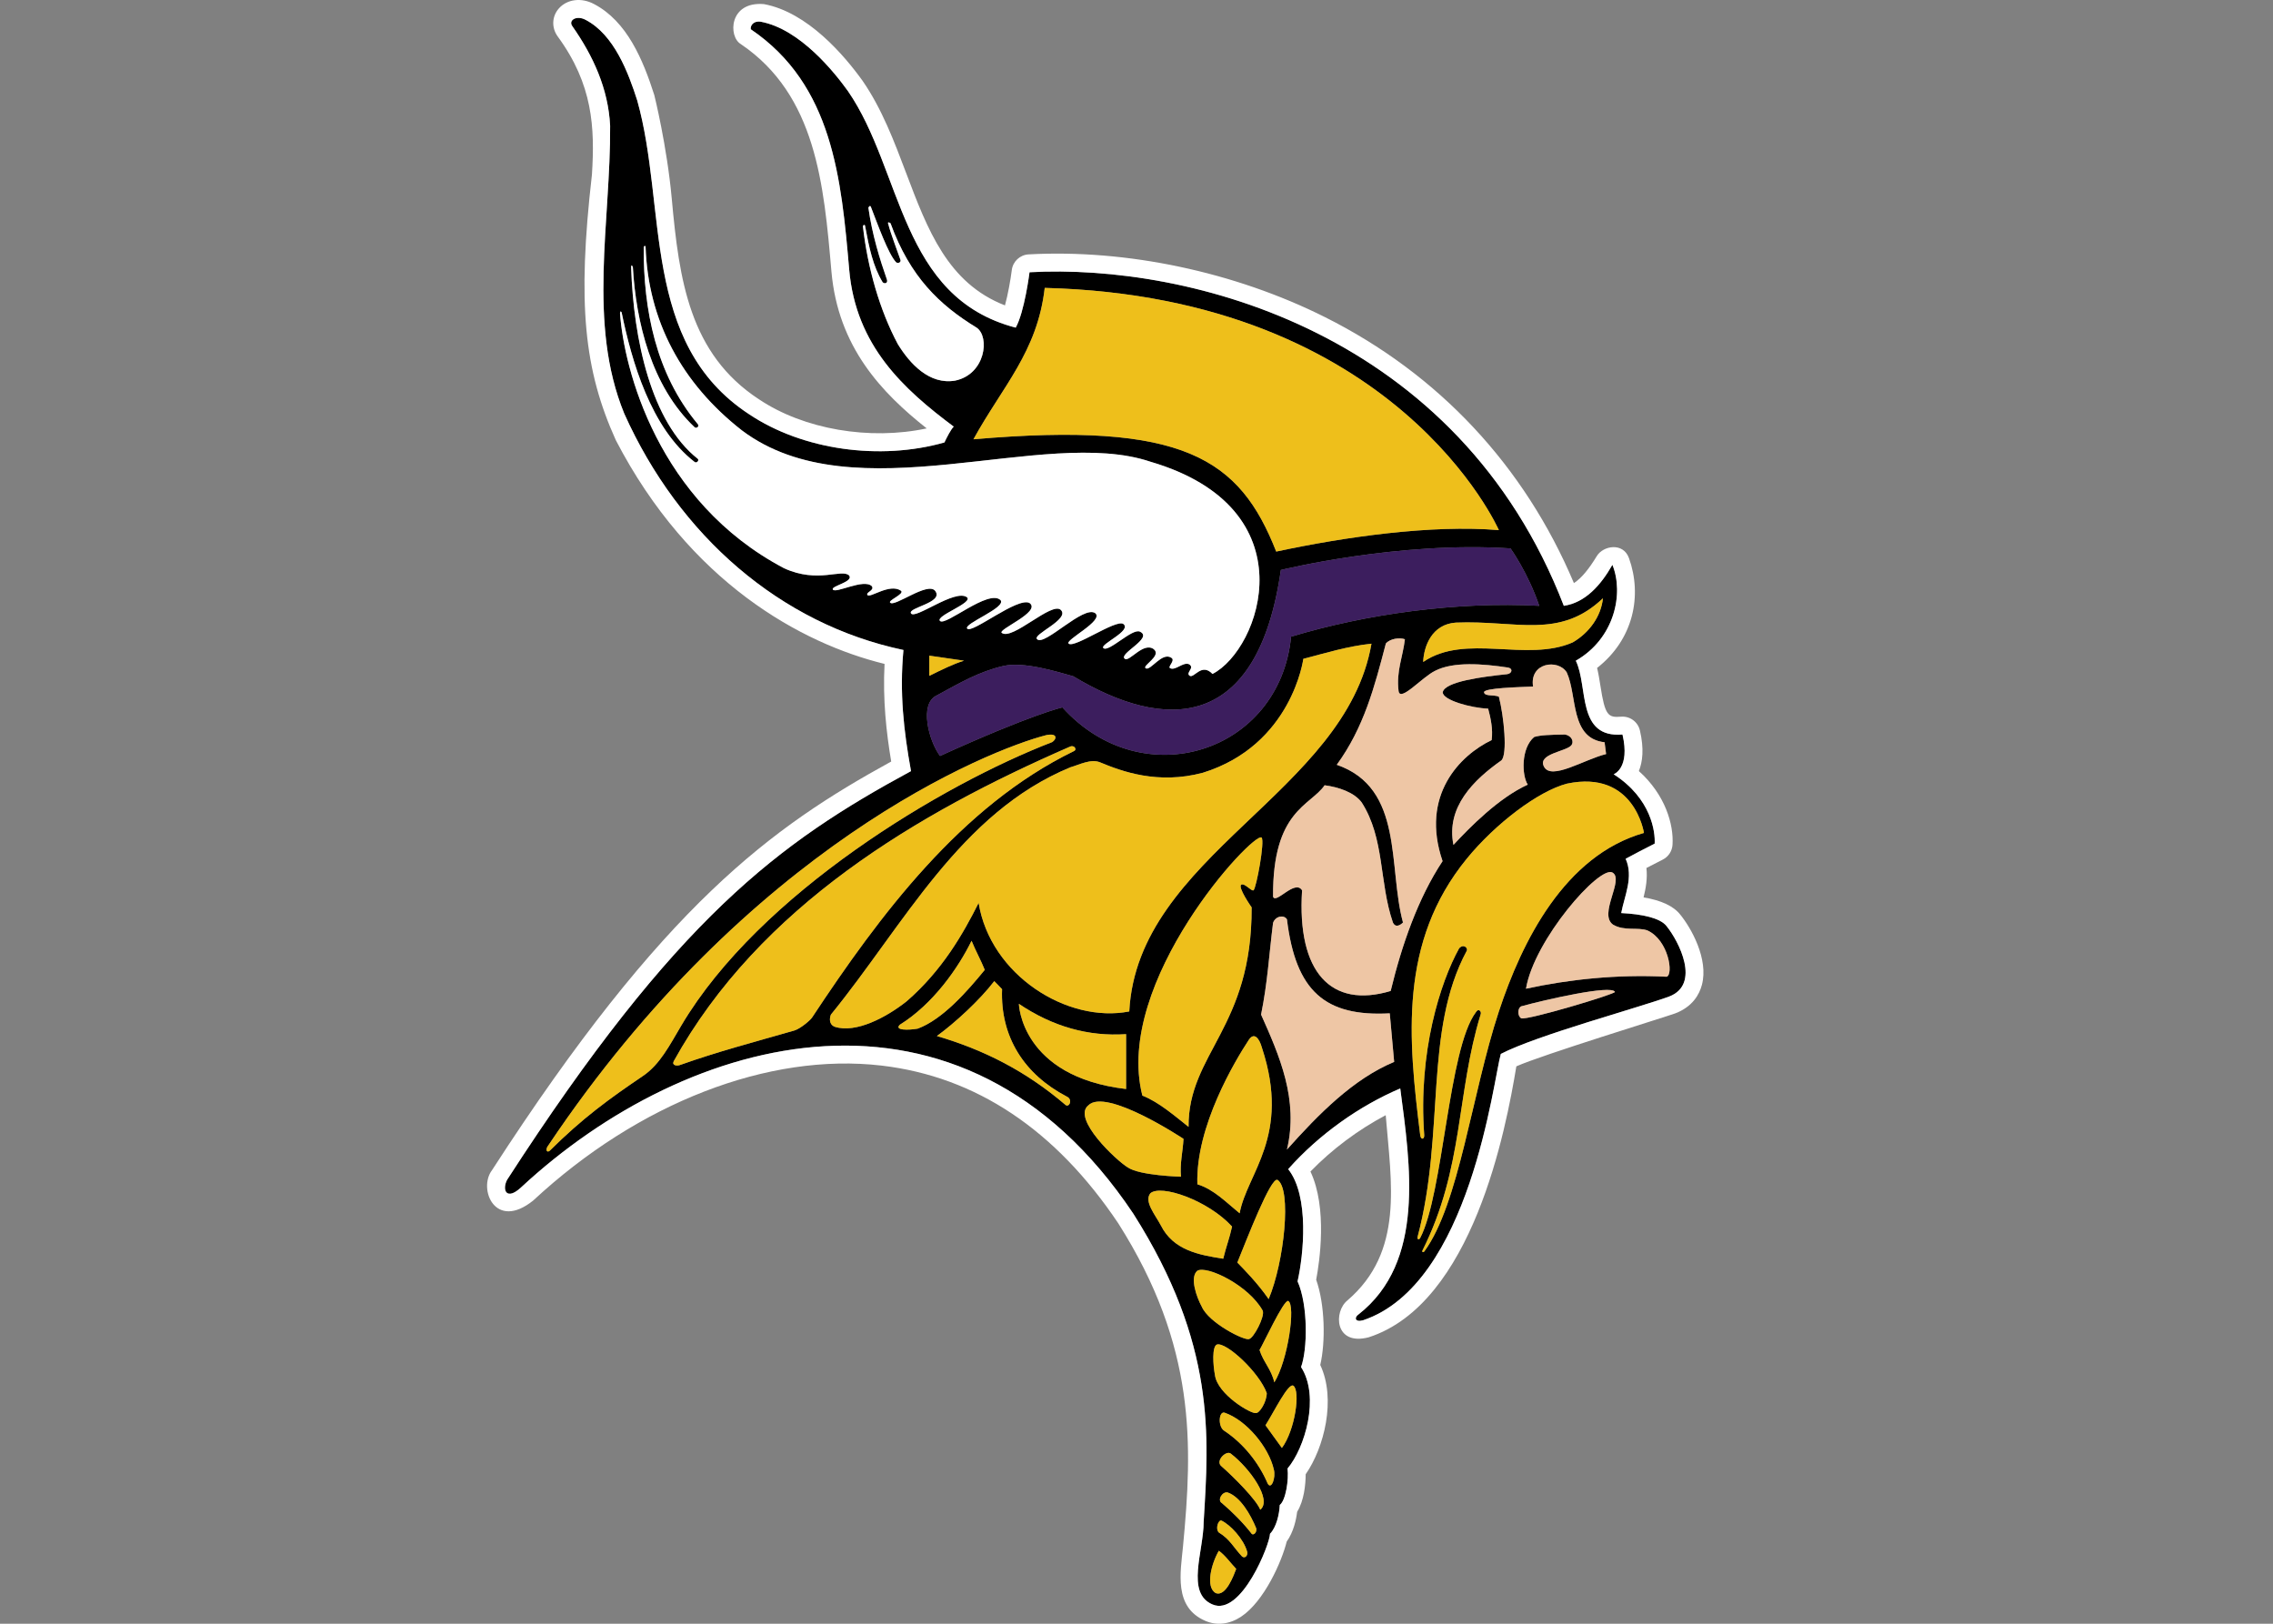 <?xml version="1.0" encoding="UTF-8" standalone="no"?>
<svg
   xmlns:dc="http://purl.org/dc/elements/1.1/"
   xmlns:cc="http://creativecommons.org/ns#"
   xmlns:rdf="http://www.w3.org/1999/02/22-rdf-syntax-ns#"
   xmlns:svg="http://www.w3.org/2000/svg"
   xmlns="http://www.w3.org/2000/svg"
   style="overflow:visible"
   xml:space="preserve"
   enable-background="new 0 0 149.838 200"
   overflow="visible"
   viewBox="0 0 280 200"
   height="200"
   width="280"
   id="MINNESOTA_VIKINGS"
   version="1.1"><rect x="0" y="0" width="280" height="200" fill="#808080" stroke="none"/><defs
     id="defs81" /><g
     transform="translate(60.001,2.5247996e-4)"
     id="g3"><path
       id="path5"
       d="m 139.71,112.463 c 0.389,-2.1 1.555,-4.432 0.544,-6.686 1.115,-0.615 2.367,-1.249 3.574,-1.865 0.09,-1.412 -0.396,-5.566 -5.05,-8.545 0,0 2.062,-0.715 1.087,-4.896 -5.672,0.466 -4.196,-5.905 -5.75,-9.091 4.774,-2.727 5.947,-8.278 4.507,-11.811 -1.428,2.515 -3.342,4.662 -5.983,5.051 -13,-33.705 -46.146,-42.168 -65.818,-41.088 0,0 -0.614,4.881 -1.702,6.824 C 50.825,36.626 51.213,21.01 44.454,11.22 42.857,8.995 38.583,3.576 33.703,2.673 32.749,2.539 32.41,3.216 32.487,3.605 c 10.101,6.839 11.152,18.425 12.121,29.603 0.817,9.41 6.737,14.749 12.877,19.34 -0.338,0.318 -0.861,1.342 -1.145,1.949 C 48.415,56.751 38.87,55.443 32.267,51.014 18.902,42.253 22.202,25.563 18.501,12.386 17.406,8.96 15.655,4.278 12.144,2.447 11.036,1.84 9.976,2.489 10.499,3.217 c 2.563,3.652 4.429,7.693 4.66,12.277 0.078,11.817 -2.806,24.355 1.741,35.451 6.754,15.055 19.228,25.92 34.39,29.116 -0.492,5.327 0.028,9.906 0.932,14.918 -16.274,8.812 -28.884,18.053 -49.769,50.361 -0.642,1.307 -0.021,2.548 1.732,0.918 20.476,-19.027 54.234,-28.45 75.428,3.242 10.191,16.069 9.304,27.382 8.661,37.939 -0.006,3.667 -2.229,8.774 1.081,10.183 3.547,1.528 7.085,-7.456 7.092,-8.706 0.774,-0.78 1.148,-2.38 1.202,-3.547 0.739,-0.556 1.127,-3.113 0.957,-4.489 2.132,-2.521 4.022,-8.826 1.665,-12.498 0.794,-2.117 0.887,-7.605 -0.429,-10.557 0.732,-3.212 1.483,-10.491 -1.156,-13.82 3.821,-4.306 8.808,-7.812 13.804,-9.938 1.241,9.399 3.1,21.383 -5.138,27.831 -0.549,0.368 -0.458,1.002 0.553,0.724 13.249,-4.438 16.057,-29.665 16.974,-32.808 4.407,-2.294 16.961,-5.685 20.724,-7.064 3.942,-1.498 1.214,-6.815 -0.325,-8.7 -0.771,-0.98 -2.996,-1.462 -5.568,-1.587 z m -2.048,-21.037 0.186,1.454 c -2.72,0.665 -6.781,3.312 -7.665,1.526 -0.783,-1.574 2.77,-1.837 3.392,-2.613 0.338,-0.438 0.042,-1.166 -0.778,-1.321 -1.942,0.028 -3.018,0.07 -3.807,0.304 -1.652,1.377 -1.525,4.768 -0.792,5.869 -3.584,1.635 -7.132,5.247 -9.154,7.423 -0.93,-4.661 2.487,-8 5.907,-10.411 0.777,-0.742 0.311,-5.438 -0.311,-7.848 -0.643,-0.275 -1.738,0.008 -1.831,-0.543 -0.009,-0.527 4.265,-0.627 6.043,-0.704 -0.462,-2.947 3.077,-3.442 4.151,-1.74 1.318,2.874 0.387,8.137 4.659,8.604 z m -0.204,-17.737 c -0.233,2.253 -1.71,4.273 -3.729,5.438 -5.673,2.486 -13.209,-1.166 -18.415,2.409 0.076,-1.942 1.072,-4.648 4.021,-4.849 7.447,-0.312 12.752,2.115 18.123,-2.998 z m -7.847,0.932 c -10.18,-0.544 -21.325,1.003 -30.57,3.8 -1.399,14.307 -18.282,19.677 -28.17,8.71 0,0 -3.745,0.826 -15.073,5.982 -1.399,-1.865 -2.584,-6.427 -0.425,-7.445 2.936,-1.592 5.171,-2.919 8.217,-3.637 2.547,-0.582 6.63,0.717 8.618,1.265 11.234,6.762 22.7,6.932 25.574,-13.089 0,0 14.517,-3.581 28.29,-2.657 0,0 2.147,2.968 3.539,7.071 z m -75.135,8.625 0,-2.487 4.274,0.622 c -1.321,0.395 -2.798,1.137 -4.274,1.865 z M 68.694,35.461 c 43.413,1.109 55.943,29.836 55.943,29.836 -8.322,-0.699 -19.015,0.84 -27.427,2.641 C 92.718,56.533 85.917,51.848 59.915,54.108 63.482,47.604 67.798,43.33 68.694,35.461 Z m -18.103,6.915 c -2.213,-4.14 -3.717,-9.361 -4.293,-14.49 0.034,-0.196 0.162,-0.21 0.249,-0.135 0.515,2.776 0.988,5.037 2.179,7.012 0.23,0.228 0.636,0.137 0.544,-0.277 -0.898,-2.57 -1.833,-5.573 -2.3,-8.914 0.107,-0.145 0.214,-0.333 0.32,-0.06 0.82,2.104 2.105,5.71 3.067,6.763 0.139,0.183 0.622,0.138 0.577,-0.23 -0.386,-1.123 -1.231,-3.315 -1.503,-4.415 -0.158,-0.365 0.149,-0.227 0.269,-0.126 2.394,6.583 6.019,10.054 10.603,12.853 1.653,1.129 1.098,5.743 -2.642,6.524 -3.185,0.546 -5.594,-2.096 -7.07,-4.505 z m 4.613,30.408 c -0.919,-1.179 -5.01,2.027 -5.544,1.449 -0.331,-0.266 1.843,-1.094 1.32,-1.476 -1.399,-0.933 -3.781,0.932 -4.118,0.544 -0.24,-0.373 0.883,-0.544 0.544,-1.088 -0.987,-1.005 -4.515,0.972 -4.818,0.389 -0.217,-0.422 2.587,-0.939 2.021,-1.71 -0.925,-0.894 -3.807,1.02 -8.009,-0.893 -15.609,-8.214 -19.746,-24.601 -20.223,-31.42 0.046,-0.23 0.059,-0.292 0.198,-0.108 1.229,5.982 3.591,14.27 8.998,18.436 0.276,0.183 0.572,-0.206 0.389,-0.389 -5.75,-4.524 -7.925,-14.735 -8.211,-23.542 -0.02,-0.337 0.089,-0.368 0.208,-0.078 0.389,6.678 2.254,14.685 7.614,19.734 0.23,0.185 0.619,-0.112 0.389,-0.388 -5.191,-6.223 -6.694,-14.124 -6.666,-21.745 0.048,-0.305 0.248,-0.202 0.231,-0.106 0.311,9.091 4.415,16.801 11.874,22.628 13.906,10.457 37.125,-0.596 50.319,3.852 19.701,5.784 13.548,23.119 7.644,26.14 -1.346,-1.407 -2.246,0.539 -2.796,0.233 -0.596,-0.377 0.682,-0.965 -0.096,-1.432 -0.734,-0.306 -1.64,0.805 -2.314,0.5 -0.389,-0.173 0.679,-0.944 0.144,-1.289 -1.167,-0.776 -2.575,1.662 -3.173,1.289 -0.472,-0.311 1.998,-1.517 1.014,-2.342 -1.286,-0.967 -3.025,1.612 -3.579,1.175 -0.852,-0.609 3.555,-2.553 1.865,-3.341 -0.93,-0.472 -3.87,2.595 -4.506,2.021 -0.5,-0.459 3.603,-2.149 2.437,-2.985 -0.969,-0.541 -5.969,3.015 -6.709,2.442 -0.552,-0.429 4.421,-2.844 3.257,-3.764 -1.447,-0.984 -6.232,4.101 -7.143,3.22 -0.692,-0.57 4.08,-2.448 2.92,-3.607 -1.112,-1.08 -5.959,3.776 -7.271,2.83 -0.61,-0.402 4.882,-2.582 3.423,-3.68 -1.434,-0.826 -7.174,3.866 -7.696,3.137 -0.456,-0.604 4.842,-2.567 4.117,-3.497 -1.469,-1.408 -6.786,3.238 -7.458,2.564 -0.639,-0.629 4.184,-2.246 3.301,-2.931 -1.469,-1.041 -6.386,2.795 -6.875,2 -0.455,-0.719 4.087,-1.318 2.978,-2.772 z M 19.199,132.53 c -4.172,2.82 -7.434,5.189 -11.497,9.223 -0.368,0.275 -0.543,-0.185 -0.176,-0.646 24.728,-36.906 54.212,-48.74 61.384,-50.565 1.402,-0.274 1.264,0.502 0.702,0.863 -13.54,5.219 -36.045,18.639 -45.671,34.887 -1.465,2.47 -2.64,4.812 -4.742,6.238 z m 18.643,-5.598 c -5.181,1.486 -9.521,2.623 -14.025,4.229 -0.405,0.173 -1.08,0.087 -0.83,-0.439 10.588,-19.116 30.069,-30.587 48.795,-38.745 0.551,-0.277 0.953,0.36 0.495,0.544 -13.874,6.746 -23.907,20.199 -32.253,32.826 -0.209,0.317 -1.425,1.363 -2.182,1.585 z m 5.001,-0.458 c -0.734,-0.278 -0.671,-1.047 -0.488,-1.504 8.936,-10.952 15.915,-24.87 29.512,-30.464 1.074,-0.304 2.498,-1.072 3.641,-0.608 2.644,1.1 7.11,2.769 12.661,1.286 10.989,-3.412 12.383,-14.036 12.383,-14.036 2.72,-0.699 5.44,-1.552 8.392,-1.864 -3.185,18.414 -28.827,26.029 -29.836,45.298 -7.613,1.495 -17.108,-4.465 -18.556,-13.365 -1.909,3.78 -4.428,8.257 -8.873,12.121 -2.536,2.005 -6.259,3.955 -8.836,3.136 z m 49.861,22.971 c -1.666,-1.358 -3.185,-2.955 -5.207,-3.574 -0.233,-7.15 4.684,-15.264 6.316,-17.758 0.628,-0.99 1.285,-0.341 1.645,0.963 3.581,10.889 -1.871,15.444 -2.754,20.369 z m 4.662,-4.118 c 1.765,1.109 0.847,10.069 -1.087,14.684 -1.364,-1.962 -2.991,-3.61 -3.858,-4.501 1.195,-2.937 4.12,-10.551 4.945,-10.183 z m -2.952,-35.663 c -0.284,0.134 -1.083,-0.918 -1.506,-0.7 -0.489,0.296 1.272,2.799 1.272,2.799 0.063,14.858 -7.826,17.968 -7.77,27.036 -1.591,-1.256 -3.667,-3.071 -5.688,-3.849 -3.58,-14.029 13.716,-32.595 14.687,-31.784 0.417,0.444 -0.642,6.187 -0.995,6.498 z M 50.845,126.22 c 4.118,-2.563 7.213,-7.019 8.836,-10.342 0.467,1.167 1.181,2.461 1.626,3.583 -2.099,2.572 -5.171,6.101 -8.261,7.24 -1.123,0.197 -2.93,0.231 -2.201,-0.481 z m 20.372,9.845 c -4.818,-4.115 -9.981,-6.747 -15.809,-8.455 2.253,-1.639 5.283,-4.423 7.07,-6.759 0.296,0.275 0.728,0.753 0.961,0.99 -0.233,5.904 2.755,10.5 7.96,13.222 0.828,0.365 0.277,1.462 -0.182,1.002 z m -5.708,-12.42 c 4.146,2.793 8.546,4.046 13.208,3.735 l 0,6.756 C 65.752,132.611 65.509,123.645 65.509,123.645 Z m 13.415,20.148 c -1.377,-0.826 -6.887,-5.984 -4.869,-7.635 2.162,-2.24 11.734,4.118 11.734,4.118 -0.078,1.555 -0.466,3.029 -0.311,4.662 0,0 -5.087,-0.134 -6.554,-1.145 z m 4.067,7.126 c -0.7,-1.319 -2.077,-2.916 -1.293,-3.933 1.274,-1.151 7.092,0.832 10.073,4.091 -0.317,1.459 -0.733,2.485 -1.087,3.962 -2.954,-0.468 -6.139,-1.012 -7.693,-4.12 z m 5.05,10.025 c -0.613,-1.11 -1.531,-3.61 -0.544,-4.429 1.217,-0.67 6.343,1.821 8.054,4.928 0.275,0.736 -1.13,3.392 -1.681,3.484 -0.516,0.261 -4.959,-1.961 -5.829,-3.983 z m 8.003,10.647 c 0,1.085 -0.897,2.503 -1.334,2.456 -0.544,0.158 -4.74,-2.276 -5.051,-4.692 -0.233,-1.241 -0.374,-3.502 0.248,-3.748 1.157,-0.326 5.205,3.418 6.137,5.984 z m -6.293,24.628 c -1.286,-0.742 -0.529,-3.625 0.389,-5.207 0.776,0.544 1.412,1.468 2.138,2.231 -0.28,0.736 -1.263,3.484 -2.527,2.976 z m 3.27,-4.486 c -1.087,-1.146 -1.482,-2.121 -2.88,-2.973 -0.461,-0.458 -0.057,-1.57 0.31,-1.475 1.099,0.512 2.759,2.285 3.183,3.852 0.107,0.389 -0.214,0.868 -0.613,0.596 z m 1.181,-2.796 c -1.024,-1.328 -2.401,-2.712 -3.688,-3.801 -0.601,-0.353 0.057,-1.462 0.721,-1.304 1.562,0.542 2.817,2.715 3.517,4.426 0.093,0.55 -0.368,0.861 -0.55,0.679 z m 1.045,-2.982 c -0.531,-1.292 -3.258,-4.008 -4.775,-5.347 -0.827,-0.643 0.592,-2.019 1.144,-1.562 2.33,1.789 5.135,5.698 3.631,6.909 z m 0.911,-3.221 c -1.087,-2.563 -2.988,-4.928 -5.317,-6.483 -0.827,-0.458 -0.736,-2.438 0,-2.252 2.718,0.93 5.452,4.265 6.072,6.983 0.276,1.007 -0.296,2.578 -0.755,1.752 z m 3.165,-12.052 c 0.896,0.658 0.204,5.491 -1.413,7.665 l -2.021,-2.793 c 1.088,-1.714 2.805,-5.261 3.434,-4.872 z m -2.346,-0.413 c -0.368,-1.618 -1.349,-2.491 -1.821,-3.986 0.366,-0.547 2.98,-6.224 3.53,-6.042 0.953,0.485 -0.034,7.348 -1.709,10.028 z m 1.554,-28.674 c 1.476,-6.137 -0.932,-11.577 -3.185,-16.625 0.806,-3.984 0.974,-7.309 1.476,-11.302 0.297,-0.849 1.349,-1.017 1.709,-0.434 1.081,8.891 4.727,12.01 12.666,11.58 l 0.542,5.981 c -5.048,2.1 -9.322,6.451 -13.208,10.8 z m 12.777,-19.535 c -7.343,2.201 -11.556,-2.3 -10.913,-12.396 -0.876,-1.406 -3.263,1.785 -3.574,0.774 -0.07,-10.632 4.584,-11.153 6.351,-13.715 1.723,0.227 3.644,0.867 4.568,2.118 2.847,4.443 2.136,9.812 3.843,14.785 0.417,0.888 1.244,0 1.244,0 -1.866,-6.839 0.155,-16.551 -8.159,-19.425 3.341,-4.584 4.647,-9.578 6.047,-14.94 0.542,-0.621 1.723,-0.755 2.345,-0.522 -0.233,2.097 -1.087,3.962 -0.778,6.371 0.184,1.434 2.917,-1.731 4.507,-2.487 2.232,-1.151 5.848,-0.868 8.957,-0.401 0.642,0.091 0.55,0.727 -0.093,0.818 -3.029,0.311 -7.683,0.912 -7.931,2.226 -0.015,0.975 3.495,1.942 5.594,2.02 0.303,1.124 0.614,2.551 0.431,3.872 -3.887,1.865 -8.821,6.791 -6.047,14.912 -3.03,4.58 -5.028,10.349 -6.392,15.99 z m 13.33,2.521 c -3.357,10.174 -4.878,23.698 -9.193,29.574 -0.082,0.114 -0.315,0.108 -0.218,-0.134 5.096,-10.159 4.163,-19.275 7.158,-29.051 0.161,-0.368 -0.25,-0.85 -0.573,-0.299 -3.406,4.489 -3.997,22.319 -6.867,27.816 -0.097,0.209 -0.416,0.254 -0.311,-0.167 3.413,-12.902 0.727,-25.304 6.041,-35.197 0.204,-0.356 -0.407,-0.918 -0.933,-0.311 -2.33,4.196 -5.056,12.788 -4.3,22.98 0.043,0.562 -0.417,0.649 -0.495,0.021 -1.476,-11.891 -2.648,-23.764 5.729,-34.035 3.529,-4.325 8.816,-8.333 12.347,-9.253 8.326,-1.758 9.486,6.068 9.486,6.068 -9.791,2.797 -15.03,13.375 -17.871,21.988 z m 2.748,0.84 c -0.495,-0.296 -0.446,-1.301 0.027,-1.478 2.889,-0.795 11.104,-2.677 11.521,-1.773 0.154,0.251 -10.947,3.568 -11.548,3.251 z m 17.92,-5.114 c -6.14,-0.311 -12.041,0.326 -17.328,1.475 1.005,-6.038 9.047,-15.197 10.646,-14.313 1.518,0.84 -1.773,5.126 0.085,6.427 1.413,0.823 3.06,0.275 4.238,0.712 2.604,1.192 3.226,5.439 2.359,5.699 z" /><path
       style="fill:#3c1e5e"
       id="path7"
       d="M 97.782,70.207 C 94.908,90.228 83.442,90.058 72.208,83.296 70.22,82.749 66.137,81.45 63.59,82.031 c -3.046,0.717 -5.281,2.044 -8.217,3.637 -2.16,1.019 -0.974,5.581 0.425,7.445 11.328,-5.156 15.073,-5.982 15.073,-5.982 9.889,10.967 26.771,5.596 28.17,-8.71 9.246,-2.797 20.39,-4.344 30.57,-3.8 -1.392,-4.104 -3.539,-7.071 -3.539,-7.071 -13.774,-0.924 -28.29,2.657 -28.29,2.657 z" /><g
       id="g9"><path
         style="fill:#ffffff"
         id="path11"
         d="m 146.984,112.657 c -0.823,-1.047 -2.318,-1.752 -4.522,-2.126 0.275,-1.101 0.497,-2.327 0.353,-3.62 0.64,-0.333 2.013,-1.033 2.013,-1.033 0.695,-0.353 1.151,-1.047 1.201,-1.823 0.16,-2.512 -0.891,-6.166 -4.146,-9.083 0.46,-1.129 0.658,-2.738 0.13,-5 -0.247,-1.064 -1.237,-1.786 -2.325,-1.696 -1.61,0.131 -1.975,-0.156 -2.536,-3.772 -0.117,-0.743 -0.236,-1.499 -0.413,-2.234 4.514,-3.526 5.572,-8.951 3.925,-13.531 -0.708,-1.967 -3.172,-1.54 -3.955,-0.255 -0.947,1.55 -1.842,2.691 -2.826,3.337 C 127.788,57.374 117.225,46.074 103.22,39.063 92.087,33.487 78.777,30.671 66.704,31.333 c -1.063,0.058 -1.933,0.869 -2.066,1.925 -0.154,1.223 -0.47,2.989 -0.841,4.357 C 56.753,34.887 54.255,28.285 51.627,21.322 50.156,17.427 48.636,13.399 46.267,9.968 44.025,6.842 39.497,1.505 34.105,0.507 29.79,0.14 29.693,4.511 31.253,5.429 c 9.282,6.281 10.237,17.308 11.162,27.97 0.811,9.354 6.201,14.982 11.739,19.368 -7.011,1.499 -15.12,0.132 -20.66,-3.584 C 33.488,49.181 33.483,49.178 33.478,49.174 33.477,49.173 33.476,49.173 33.476,49.173 24.934,43.573 23.665,34.52 22.751,24.479 22.158,17.958 20.608,11.739 20.6,11.714 19.209,7.362 17.24,2.629 13.18,0.502 11.64,-0.33 9.862,-0.111 8.846,1.035 7.979,2.014 7.914,3.414 8.709,4.502 c 4.313,5.898 4.581,11.175 4.207,17.01 -1.829,15.961 -0.957,24.062 2.942,32.704 9.099,17.529 22.836,25.043 33.104,27.559 -0.226,4.456 0.217,8.399 0.82,12.024 -14.722,8.089 -27.993,17.568 -49.18,50.343 -1.744,2.297 0.401,7.495 5.082,3.727 12.952,-12.031 28.991,-18.243 42.906,-16.619 11.63,1.361 21.448,7.904 29.177,19.451 9.618,15.178 9.146,27.284 7.961,39.779 -0.302,3.188 -1.178,7.491 2.764,9.172 1.396,0.598 2.949,0.421 4.363,-0.502 2.881,-1.887 5.066,-6.885 5.644,-9.265 0.852,-1.193 1.169,-2.707 1.289,-3.676 0.851,-1.36 1.047,-3.364 1.05,-4.621 2.27,-3.26 3.786,-9.229 1.797,-13.464 0.658,-2.811 0.589,-7.417 -0.502,-10.5 0.407,-2.153 1.415,-8.825 -0.706,-13.326 2.673,-2.751 5.868,-5.138 9.272,-6.938 0.684,8.392 2.262,16.808 -4.704,22.804 -1.745,1.375 -1.614,5.652 2.609,4.552 12.827,-4.148 16.915,-25.648 18.186,-33.373 3.152,-1.409 18.285,-6.053 19.568,-6.522 2.168,-0.826 2.981,-2.36 3.287,-3.5 0.862,-3.218 -1.363,-7.076 -2.661,-8.664 z m -1.382,10.093 c -3.762,1.379 -16.317,4.77 -20.724,7.064 -0.917,3.143 -3.725,28.369 -16.974,32.808 -1.011,0.278 -1.102,-0.356 -0.553,-0.724 8.238,-6.448 6.379,-18.431 5.138,-27.831 -4.996,2.126 -9.983,5.631 -13.804,9.938 2.64,3.329 1.889,10.608 1.156,13.82 1.316,2.952 1.223,8.44 0.429,10.557 2.358,3.672 0.468,9.977 -1.665,12.498 0.17,1.375 -0.218,3.933 -0.957,4.489 -0.054,1.167 -0.428,2.767 -1.202,3.547 -0.007,1.25 -3.545,10.234 -7.092,8.706 -3.311,-1.409 -1.087,-6.517 -1.081,-10.183 0.643,-10.557 1.53,-21.871 -8.661,-37.939 C 58.418,117.808 24.66,127.231 4.184,146.258 2.431,147.888 1.81,146.647 2.452,145.34 23.337,113.032 35.947,103.791 52.221,94.979 51.317,89.967 50.798,85.388 51.289,80.061 36.126,76.865 23.653,65.999 16.899,50.945 12.352,39.849 15.235,27.311 15.158,15.494 14.927,10.91 13.061,6.869 10.498,3.217 9.975,2.489 11.035,1.84 12.143,2.447 c 3.511,1.831 5.262,6.514 6.357,9.939 3.7,13.177 0.4,29.868 13.766,38.628 6.603,4.429 16.148,5.737 24.073,3.483 0.283,-0.607 0.807,-1.631 1.145,-1.949 -6.14,-4.591 -12.06,-9.93 -12.877,-19.34 C 43.638,22.03 42.586,10.444 32.486,3.605 32.408,3.216 32.748,2.539 33.702,2.673 c 4.88,0.904 9.154,6.322 10.751,8.547 6.76,9.791 6.372,25.406 20.667,29.137 1.088,-1.943 1.702,-6.824 1.702,-6.824 19.672,-1.08 52.818,7.384 65.818,41.088 2.641,-0.389 4.555,-2.536 5.983,-5.051 1.44,3.533 0.268,9.084 -4.507,11.811 1.553,3.186 0.078,9.557 5.75,9.091 0.975,4.181 -1.087,4.896 -1.087,4.896 4.653,2.979 5.14,7.133 5.05,8.545 -1.207,0.616 -2.458,1.25 -3.574,1.865 1.011,2.253 -0.156,4.586 -0.544,6.686 2.572,0.125 4.797,0.607 5.567,1.588 1.538,1.883 4.266,7.2 0.324,8.698 z" /><path
         style="fill:#ffffff"
         id="path13"
         d="m 60.304,40.357 c -4.584,-2.799 -8.209,-6.27 -10.603,-12.853 -0.12,-0.1 -0.427,-0.238 -0.269,0.126 0.271,1.1 1.117,3.292 1.503,4.415 0.045,0.368 -0.438,0.413 -0.577,0.23 -0.961,-1.053 -2.247,-4.659 -3.067,-6.763 -0.106,-0.273 -0.213,-0.085 -0.32,0.06 0.467,3.341 1.402,6.343 2.3,8.914 0.092,0.414 -0.314,0.505 -0.544,0.277 -1.19,-1.975 -1.664,-4.235 -2.179,-7.012 -0.087,-0.075 -0.215,-0.061 -0.249,0.135 0.576,5.128 2.08,10.35 4.293,14.49 1.476,2.409 3.885,5.051 7.071,4.505 3.739,-0.781 4.294,-5.395 2.641,-6.524 z" /><path
         style="fill:#ffffff"
         id="path15"
         d="m 59.098,73.554 c 0.883,0.685 -3.939,2.302 -3.301,2.931 0.673,0.674 5.989,-3.972 7.458,-2.564 0.725,0.93 -4.573,2.894 -4.117,3.497 0.522,0.729 6.262,-3.963 7.696,-3.137 1.459,1.099 -4.034,3.278 -3.423,3.68 1.312,0.946 6.159,-3.91 7.271,-2.83 1.16,1.159 -3.612,3.037 -2.92,3.607 0.911,0.88 5.696,-4.205 7.143,-3.22 1.164,0.92 -3.809,3.335 -3.257,3.764 0.74,0.573 5.74,-2.982 6.709,-2.442 1.166,0.836 -2.938,2.526 -2.437,2.985 0.637,0.575 3.576,-2.493 4.506,-2.021 1.69,0.788 -2.717,2.731 -1.865,3.341 0.553,0.437 2.292,-2.142 3.579,-1.175 0.984,0.825 -1.486,2.031 -1.014,2.342 0.598,0.374 2.007,-2.064 3.173,-1.289 0.535,0.344 -0.532,1.116 -0.144,1.289 0.674,0.306 1.581,-0.806 2.314,-0.5 0.778,0.466 -0.5,1.054 0.096,1.432 0.55,0.306 1.451,-1.641 2.796,-0.233 C 95.265,79.99 101.418,62.655 81.717,56.871 68.523,52.423 45.303,63.476 31.398,53.019 23.94,47.192 19.835,39.482 19.524,30.391 c 0.017,-0.096 -0.183,-0.198 -0.231,0.106 -0.028,7.621 1.475,15.522 6.666,21.745 0.23,0.276 -0.159,0.573 -0.389,0.388 -5.36,-5.05 -7.226,-13.057 -7.614,-19.734 -0.119,-0.29 -0.228,-0.259 -0.208,0.078 0.286,8.807 2.46,19.018 8.211,23.542 0.184,0.183 -0.113,0.572 -0.389,0.389 -5.407,-4.166 -7.769,-12.454 -8.998,-18.436 -0.139,-0.184 -0.152,-0.122 -0.198,0.108 0.477,6.819 4.613,23.206 20.223,31.42 4.202,1.913 7.084,-0.001 8.009,0.893 0.566,0.771 -2.238,1.288 -2.021,1.71 0.303,0.583 3.831,-1.394 4.818,-0.389 0.338,0.544 -0.785,0.715 -0.544,1.088 0.337,0.388 2.719,-1.477 4.118,-0.544 0.522,0.382 -1.651,1.209 -1.32,1.476 0.535,0.579 4.625,-2.627 5.544,-1.449 1.109,1.454 -3.433,2.054 -2.981,2.77 0.492,0.797 5.409,-3.038 6.878,-1.998 z" /></g><g
       id="g17"><path
         style="fill:#eec6a5"
         id="path19"
         d="m 123.748,91.157 c 0.184,-1.321 -0.127,-2.748 -0.431,-3.872 -2.1,-0.077 -5.609,-1.044 -5.594,-2.02 0.248,-1.313 4.902,-1.915 7.931,-2.226 0.643,-0.091 0.734,-0.727 0.093,-0.818 -3.109,-0.467 -6.725,-0.75 -8.957,0.401 -1.589,0.756 -4.323,3.921 -4.507,2.487 -0.31,-2.409 0.544,-4.274 0.778,-6.371 -0.622,-0.233 -1.802,-0.099 -2.345,0.522 -1.4,5.362 -2.707,10.356 -6.047,14.94 8.314,2.874 6.292,12.585 8.159,19.425 0,0 -0.827,0.888 -1.244,0 -1.708,-4.973 -0.996,-10.341 -3.843,-14.785 -0.924,-1.251 -2.845,-1.892 -4.568,-2.118 -1.766,2.562 -6.421,3.083 -6.351,13.715 0.311,1.011 2.697,-2.18 3.574,-0.774 -0.643,10.096 3.569,14.597 10.913,12.396 1.364,-5.64 3.362,-11.409 6.393,-15.991 -2.775,-8.12 2.159,-13.046 6.046,-14.911 z" /><path
         style="fill:#eec6a5"
         id="path21"
         d="m 128.85,84.562 c -1.778,0.077 -6.052,0.177 -6.043,0.704 0.093,0.551 1.188,0.269 1.831,0.543 0.622,2.409 1.088,7.105 0.311,7.848 -3.42,2.411 -6.837,5.75 -5.907,10.411 2.022,-2.176 5.57,-5.788 9.154,-7.423 -0.732,-1.101 -0.86,-4.492 0.792,-5.869 0.79,-0.234 1.865,-0.276 3.807,-0.304 0.82,0.156 1.116,0.883 0.778,1.321 -0.622,0.776 -4.175,1.039 -3.392,2.613 0.884,1.786 4.945,-0.861 7.665,-1.526 l -0.186,-1.454 c -4.272,-0.466 -3.34,-5.729 -4.661,-8.604 -1.072,-1.703 -4.611,-1.208 -4.149,1.74 z" /><path
         style="fill:#eec6a5"
         id="path23"
         d="m 142.946,114.607 c -1.178,-0.437 -2.825,0.111 -4.238,-0.712 -1.858,-1.301 1.433,-5.586 -0.085,-6.427 -1.599,-0.884 -9.641,8.275 -10.646,14.313 5.288,-1.148 11.188,-1.786 17.328,-1.475 0.868,-0.259 0.246,-4.506 -2.359,-5.699 z" /><path
         style="fill:#eec6a5"
         id="path25"
         d="m 98.531,113.234 c -0.36,-0.583 -1.412,-0.416 -1.709,0.434 -0.502,3.993 -0.67,7.318 -1.476,11.302 2.253,5.048 4.661,10.488 3.185,16.625 3.886,-4.349 8.16,-8.7 13.208,-10.799 l -0.542,-5.981 c -7.94,0.43 -11.585,-2.69 -12.666,-11.581 z" /><path
         style="fill:#eec6a5"
         id="path27"
         d="m 127.413,123.944 c -0.473,0.176 -0.522,1.181 -0.027,1.478 0.601,0.317 11.702,-3 11.548,-3.251 -0.417,-0.904 -8.632,0.977 -11.521,1.773 z" /></g><g
       id="g29"><path
         style="fill:#eebf1b"
         id="path31"
         d="m 54.476,80.759 0,2.487 c 1.476,-0.728 2.953,-1.47 4.274,-1.865 l -4.274,-0.622 z" /><path
         style="fill:#eebf1b"
         id="path33"
         d="m 97.21,67.938 c 8.413,-1.801 19.105,-3.34 27.427,-2.641 0,0 -12.531,-28.728 -55.943,-29.836 -0.896,7.869 -5.212,12.143 -8.779,18.647 26.002,-2.26 32.803,2.425 37.295,13.83 z" /><path
         style="fill:#eebf1b"
         id="path35"
         d="m 119.335,76.688 c -2.949,0.2 -3.944,2.907 -4.021,4.849 5.205,-3.575 12.742,0.077 18.415,-2.409 2.019,-1.166 3.496,-3.185 3.729,-5.438 -5.371,5.112 -10.676,2.685 -18.123,2.998 z" /><path
         style="fill:#eebf1b"
         id="path37"
         d="m 60.551,111.216 c 1.448,8.9 10.943,14.86 18.556,13.365 1.009,-19.269 26.651,-26.884 29.836,-45.298 -2.952,0.312 -5.672,1.165 -8.392,1.864 0,0 -1.394,10.624 -12.383,14.036 -5.55,1.483 -10.017,-0.186 -12.661,-1.286 -1.143,-0.464 -2.567,0.304 -3.641,0.608 -13.596,5.595 -20.575,19.513 -29.511,30.465 -0.183,0.458 -0.247,1.226 0.488,1.504 2.578,0.819 6.3,-1.131 8.835,-3.137 4.445,-3.864 6.964,-8.341 8.873,-12.121 z" /><path
         style="fill:#eebf1b"
         id="path39"
         d="m 69.612,91.405 c 0.562,-0.361 0.7,-1.137 -0.702,-0.863 -7.172,1.826 -36.656,13.66 -61.384,50.565 -0.367,0.461 -0.191,0.921 0.176,0.646 4.063,-4.034 7.325,-6.403 11.497,-9.223 2.102,-1.426 3.277,-3.768 4.742,-6.238 9.625,-16.249 32.131,-29.668 45.671,-34.887 z" /><path
         style="fill:#eebf1b"
         id="path41"
         d="m 72.276,92.521 c 0.458,-0.184 0.056,-0.821 -0.495,-0.544 -18.726,8.158 -38.207,19.628 -48.795,38.745 -0.25,0.526 0.425,0.613 0.83,0.439 4.504,-1.606 8.845,-2.742 14.025,-4.229 0.756,-0.222 1.973,-1.268 2.181,-1.585 8.347,-12.627 18.38,-26.08 32.254,-32.826 z" /><path
         style="fill:#eebf1b"
         id="path43"
         d="m 142.508,102.592 c 0,0 -1.161,-7.826 -9.486,-6.068 -3.531,0.92 -8.818,4.929 -12.347,9.253 -8.376,10.271 -7.204,22.144 -5.729,34.035 0.078,0.628 0.539,0.542 0.495,-0.021 -0.755,-10.192 1.971,-18.785 4.3,-22.98 0.526,-0.607 1.137,-0.045 0.933,0.311 -5.314,9.893 -2.628,22.295 -6.041,35.197 -0.104,0.421 0.214,0.376 0.311,0.167 2.87,-5.497 3.46,-23.327 6.867,-27.816 0.323,-0.55 0.734,-0.069 0.573,0.299 -2.995,9.776 -2.062,18.892 -7.158,29.051 -0.097,0.242 0.136,0.248 0.218,0.134 4.315,-5.876 5.836,-19.4 9.193,-29.574 2.842,-8.612 8.081,-19.19 17.871,-21.988 z" /><path
         style="fill:#eebf1b"
         id="path45"
         d="m 95.41,103.165 c -0.971,-0.811 -18.267,17.755 -14.687,31.784 2.021,0.778 4.097,2.593 5.688,3.849 -0.057,-9.067 7.833,-12.178 7.77,-27.036 0,0 -1.761,-2.503 -1.272,-2.799 0.423,-0.218 1.222,0.834 1.506,0.7 0.352,-0.31 1.411,-6.053 0.995,-6.498 z" /><path
         style="fill:#eebf1b"
         id="path47"
         d="m 61.307,119.461 c -0.445,-1.122 -1.159,-2.417 -1.626,-3.583 -1.623,3.323 -4.718,7.779 -8.836,10.342 -0.729,0.712 1.078,0.679 2.201,0.481 3.089,-1.139 6.162,-4.668 8.261,-7.24 z" /><path
         style="fill:#eebf1b"
         id="path49"
         d="m 71.4,135.063 c -5.206,-2.721 -8.194,-7.318 -7.96,-13.222 -0.233,-0.236 -0.665,-0.715 -0.961,-0.99 -1.788,2.335 -4.817,5.12 -7.07,6.759 5.827,1.708 10.991,4.339 15.809,8.455 0.458,0.46 1.009,-0.637 0.182,-1.002 z" /><path
         style="fill:#eebf1b"
         id="path51"
         d="m 78.718,127.38 c -4.663,0.311 -9.063,-0.942 -13.208,-3.735 0,0 0.243,8.966 13.208,10.491 l 0,-6.756 z" /><path
         style="fill:#eebf1b"
         id="path53"
         d="m 93.813,128.113 c -1.633,2.494 -6.549,10.608 -6.316,17.758 2.022,0.619 3.541,2.216 5.207,3.574 0.884,-4.926 6.335,-9.48 2.754,-20.37 -0.36,-1.303 -1.017,-1.952 -1.645,-0.962 z" /><path
         style="fill:#eebf1b"
         id="path55"
         d="m 85.789,140.276 c 0,0 -9.572,-6.358 -11.734,-4.118 -2.019,1.651 3.492,6.81 4.869,7.635 1.467,1.011 6.554,1.145 6.554,1.145 -0.155,-1.633 0.233,-3.107 0.311,-4.662 z" /><path
         style="fill:#eebf1b"
         id="path57"
         d="m 96.279,160.011 c 1.934,-4.615 2.852,-13.575 1.087,-14.684 -0.825,-0.368 -3.75,7.246 -4.945,10.183 0.867,0.891 2.494,2.539 3.858,4.501 z" /><path
         style="fill:#eebf1b"
         id="path59"
         d="m 91.771,151.078 c -2.98,-3.26 -8.799,-5.243 -10.073,-4.091 -0.783,1.017 0.594,2.614 1.293,3.933 1.554,3.107 4.739,3.652 7.692,4.121 0.355,-1.478 0.77,-2.503 1.088,-3.963 z" /><path
         style="fill:#eebf1b"
         id="path61"
         d="m 93.87,164.928 c 0.55,-0.093 1.956,-2.749 1.681,-3.484 -1.71,-3.107 -6.836,-5.598 -8.054,-4.928 -0.987,0.819 -0.069,3.319 0.544,4.429 0.87,2.021 5.313,4.243 5.829,3.983 z" /><path
         style="fill:#eebf1b"
         id="path63"
         d="m 95.156,166.283 c 0.473,1.495 1.454,2.368 1.821,3.986 1.675,-2.68 2.662,-9.543 1.709,-10.028 -0.55,-0.182 -3.164,5.494 -3.53,6.042 z" /><path
         style="fill:#eebf1b"
         id="path65"
         d="m 89.907,165.606 c -0.622,0.246 -0.481,2.506 -0.248,3.748 0.311,2.417 4.507,4.851 5.051,4.692 0.437,0.048 1.334,-1.37 1.334,-2.456 -0.932,-2.565 -4.98,-6.309 -6.137,-5.984 z" /><path
         style="fill:#eebf1b"
         id="path67"
         d="m 95.889,175.554 2.021,2.793 c 1.617,-2.174 2.309,-7.007 1.413,-7.665 -0.629,-0.389 -2.346,3.158 -3.434,4.872 z" /><path
         style="fill:#eebf1b"
         id="path69"
         d="m 90.84,173.999 c -0.736,-0.186 -0.827,1.794 0,2.252 2.33,1.555 4.23,3.92 5.317,6.483 0.459,0.826 1.032,-0.745 0.755,-1.752 -0.62,-2.719 -3.353,-6.054 -6.072,-6.983 z" /><path
         style="fill:#eebf1b"
         id="path71"
         d="m 91.616,179.046 c -0.552,-0.458 -1.971,0.918 -1.144,1.562 1.517,1.339 4.244,4.055 4.775,5.347 1.504,-1.211 -1.301,-5.12 -3.631,-6.909 z" /><path
         style="fill:#eebf1b"
         id="path73"
         d="m 91.235,183.832 c -0.664,-0.158 -1.322,0.951 -0.721,1.304 1.286,1.088 2.663,2.473 3.688,3.801 0.183,0.183 0.643,-0.128 0.55,-0.679 -0.7,-1.711 -1.956,-3.885 -3.517,-4.426 z" /><path
         style="fill:#eebf1b"
         id="path75"
         d="m 90.45,187.286 c -0.367,-0.096 -0.771,1.017 -0.31,1.475 1.398,0.852 1.792,1.827 2.88,2.973 0.399,0.272 0.721,-0.207 0.613,-0.595 -0.424,-1.568 -2.084,-3.342 -3.183,-3.853 z" /><path
         style="fill:#eebf1b"
         id="path77"
         d="m 90.141,191.012 c -0.918,1.582 -1.675,4.465 -0.389,5.207 1.264,0.508 2.246,-2.24 2.527,-2.976 -0.727,-0.763 -1.362,-1.686 -2.138,-2.231 z" /></g></g></svg>